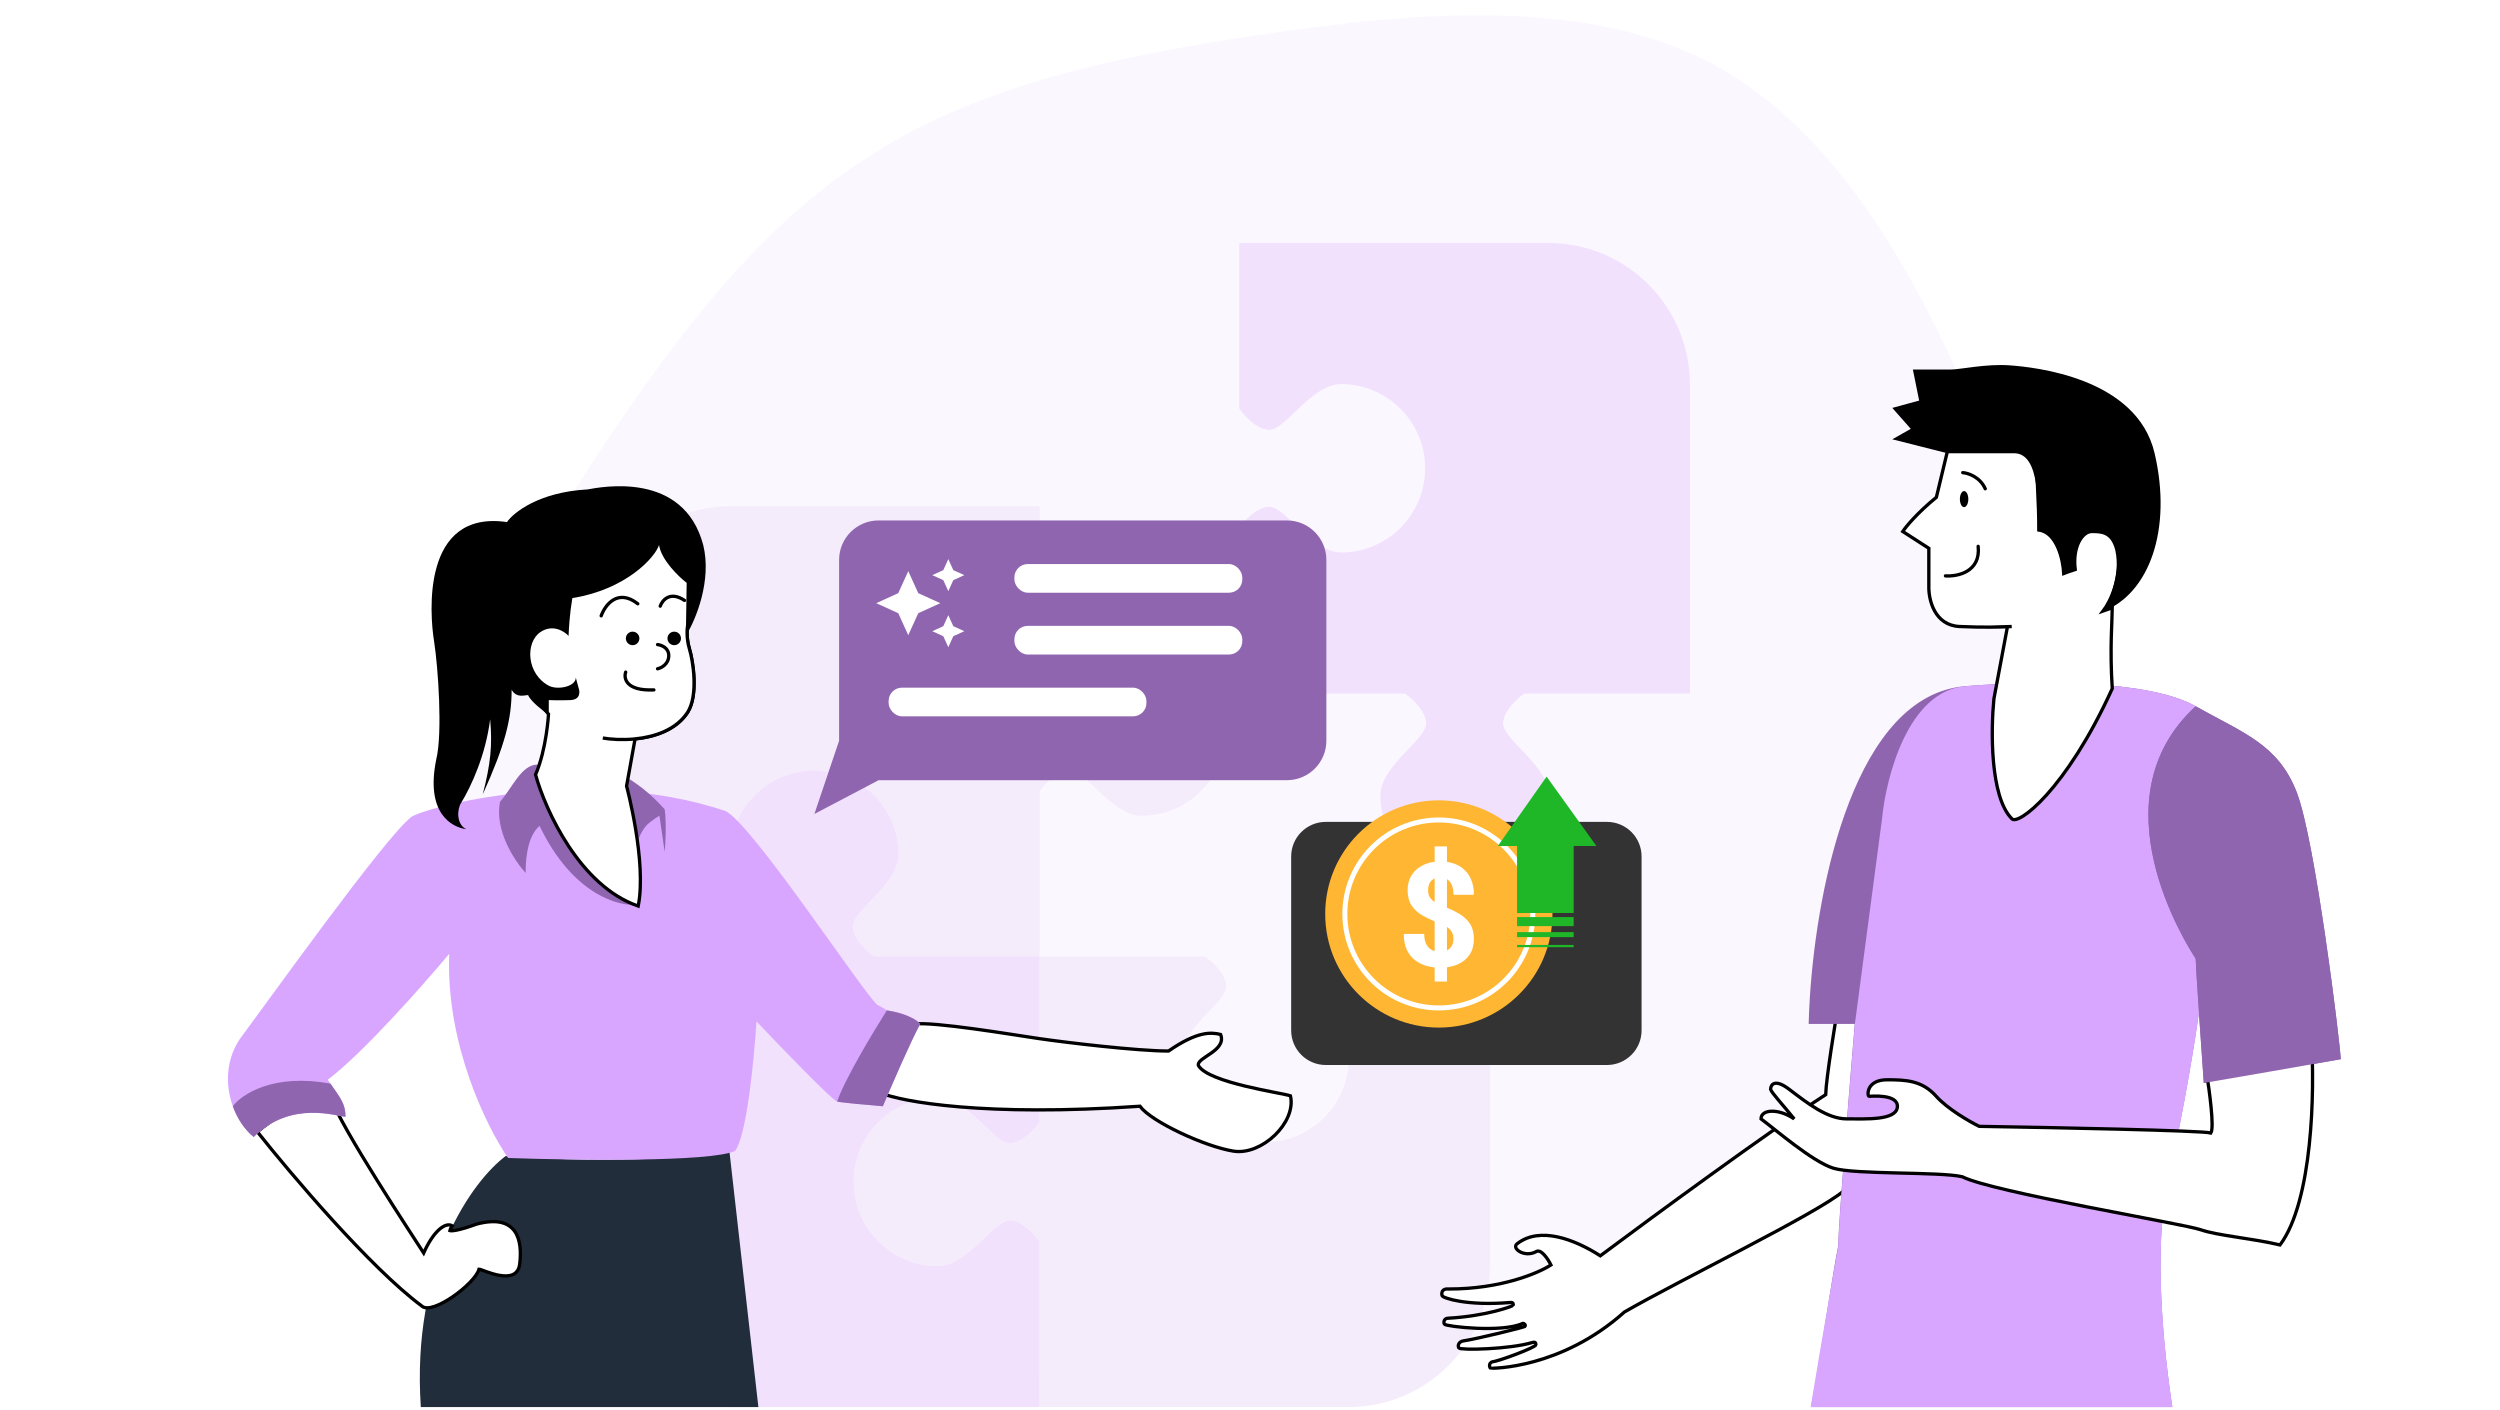 <svg width="752" height="424" viewBox="0 0 752 424" fill="none" xmlns="http://www.w3.org/2000/svg">
<g clip-path="url(#clip0_7461_44946)">
<path d="M512.273 17.753C549.399 36.158 574.046 77.28 593.388 122.429C612.731 167.29 626.77 216.176 614.603 259.024C602.124 301.872 563.75 338.969 519.449 367.726C475.148 396.195 425.231 416.325 373.13 418.626C321.029 421.214 267.368 405.685 221.819 377.503C176.27 349.321 138.832 308.199 133.528 264.488C128.224 220.778 155.055 174.191 180.637 135.369C206.532 96.547 231.178 65.49 263.624 45.648C295.758 25.518 335.38 16.891 380.305 10.276C424.919 3.662 474.836 -0.651 512.273 17.753Z" fill="#FBF7FF"/>
<path d="M312.734 202.098C314.179 204.226 318.017 208.481 321.807 208.481C323.815 208.481 326.412 206.008 329.404 203.159L329.404 203.159C333.468 199.288 338.26 194.724 343.296 194.724C357.284 194.724 368.624 206.064 368.624 220.052C368.624 234.04 357.284 245.38 343.295 245.38C338.259 245.38 333.467 240.816 329.403 236.945L329.403 236.945C326.412 234.096 323.815 231.623 321.806 231.623C318.017 231.623 314.179 235.879 312.733 238.006V287.819H262.92C260.792 286.373 256.537 282.536 256.537 278.747C256.537 276.738 259.01 274.142 261.859 271.15L261.859 271.15C265.73 267.086 270.294 262.294 270.294 257.258C270.294 243.269 258.955 231.929 244.966 231.929C230.978 231.929 219.638 243.269 219.638 257.257C219.638 262.293 224.203 267.086 228.073 271.15C230.922 274.141 233.395 276.738 233.395 278.746C233.395 282.536 229.14 286.374 227.012 287.819H177.199L177.2 194.866C177.2 171.346 196.272 152.285 219.792 152.285L312.734 152.285V202.098Z" fill="#F4EBFB"/>
<path d="M227.012 287.715C229.14 286.27 233.395 282.432 233.395 278.642C233.395 276.634 230.922 274.037 228.073 271.046L228.073 271.045C224.202 266.981 219.638 262.189 219.638 257.153C219.638 243.165 230.978 231.825 244.966 231.825C258.954 231.825 270.294 243.166 270.294 257.154C270.294 262.19 265.73 266.982 261.86 271.046L261.859 271.046C259.01 274.038 256.537 276.634 256.537 278.643C256.537 282.432 260.793 286.271 262.92 287.716L312.733 287.716L312.733 337.53C311.288 339.658 307.45 343.912 303.661 343.912C301.652 343.912 299.056 341.439 296.064 338.59L296.064 338.59C292 334.719 287.208 330.155 282.172 330.155C268.184 330.155 256.843 341.495 256.843 355.483C256.843 369.471 268.183 380.811 282.171 380.811C287.207 380.811 292 376.246 296.064 372.376C299.055 369.527 301.652 367.054 303.66 367.054C307.45 367.054 311.288 371.309 312.733 373.437L312.733 423.25L219.78 423.25C196.261 423.25 177.199 404.177 177.199 380.657L177.199 287.715L227.012 287.715Z" fill="#F1E1FD"/>
<path d="M312.639 373.437C311.194 371.309 307.356 367.054 303.566 367.054C301.558 367.054 298.961 369.527 295.97 372.376L295.969 372.376C291.905 376.247 287.113 380.811 282.077 380.811C268.089 380.811 256.749 369.471 256.749 355.483C256.749 341.495 268.089 330.155 282.078 330.155C287.114 330.155 291.906 334.719 295.97 338.59L295.97 338.59C298.961 341.439 301.558 343.912 303.567 343.912C307.356 343.912 311.194 339.657 312.64 337.529L312.64 287.716L362.453 287.716C364.582 289.162 368.836 292.999 368.836 296.788C368.836 298.797 366.363 301.393 363.514 304.385L363.514 304.385C359.643 308.449 355.079 313.241 355.079 318.277C355.079 332.266 366.419 343.606 380.407 343.606C394.395 343.606 405.735 332.266 405.735 318.278C405.735 313.242 401.17 308.449 397.3 304.385C394.451 301.394 391.978 298.797 391.978 296.789C391.978 292.999 396.233 289.161 398.361 287.716L448.174 287.716L448.173 380.669C448.173 404.189 429.101 423.25 405.581 423.25L312.639 423.25L312.639 373.437Z" fill="#F4EBFB"/>
<path d="M458.513 208.627C456.385 210.073 452.13 213.911 452.13 217.701C452.13 219.709 454.603 222.306 457.452 225.297L457.452 225.297C461.323 229.361 465.887 234.154 465.887 239.19C465.887 253.178 454.547 264.518 440.559 264.518C426.571 264.518 415.231 253.177 415.231 239.189C415.231 234.153 419.795 229.361 423.666 225.297L423.666 225.297C426.515 222.305 428.988 219.708 428.988 217.7C428.988 213.91 424.733 210.072 422.605 208.627L372.792 208.627L372.792 158.813C374.238 156.685 378.075 152.431 381.864 152.431C383.873 152.431 386.47 154.904 389.461 157.753L389.461 157.753C393.525 161.623 398.318 166.188 403.354 166.188C417.342 166.188 428.682 154.848 428.682 140.86C428.682 126.872 417.342 115.532 403.354 115.532C398.318 115.532 393.526 120.096 389.462 123.967C386.47 126.816 383.874 129.289 381.865 129.289C378.075 129.289 374.237 125.034 372.792 122.906L372.792 73.093L465.745 73.093C489.265 73.093 508.326 92.165 508.326 115.685L508.326 208.627L458.513 208.627Z" fill="#F1E1FD"/>
<path d="M388.383 257.638C388.383 251.886 393.045 247.224 398.797 247.224H483.375C489.126 247.224 493.788 251.886 493.788 257.638V309.939C493.788 315.691 489.126 320.353 483.375 320.353H398.797C393.045 320.353 388.383 315.691 388.383 309.939V257.638Z" fill="#333333"/>
<circle cx="432.802" cy="274.917" r="34.181" fill="#FFB633"/>
<circle cx="432.802" cy="274.918" r="29.019" fill="white"/>
<circle cx="432.8" cy="274.916" r="27.519" fill="#FFB633"/>
<path d="M450.547 254.486L465.22 233.6L480.216 254.486H473.361V274.623H456.33V254.486H450.547Z" fill="#1FB727"/>
<path d="M456.33 278.573V275.844H473.361V278.573H456.33Z" fill="#1FB727"/>
<path d="M456.33 281.882V280.381H473.361V281.882H456.33Z" fill="#1FB727"/>
<path d="M456.33 284.918V284.236H473.361V284.918H456.33Z" fill="#1FB727"/>
<path fill-rule="evenodd" clip-rule="evenodd" d="M435.246 254.597H431.544V259.225C430.301 259.378 429.17 259.699 428.15 260.183C426.668 260.881 425.511 261.876 424.67 263.172C423.829 264.468 423.411 265.996 423.411 267.762C423.411 269.612 423.803 271.141 424.585 272.351C425.366 273.547 426.455 274.55 427.851 275.361C428.948 275.98 430.178 276.578 431.544 277.146V286.071C431.501 286.058 431.459 286.048 431.416 286.035C430.848 285.864 430.336 285.58 429.879 285.181C429.439 284.769 429.08 284.22 428.811 283.537C428.542 282.839 428.406 281.973 428.406 280.933H422.258C422.258 282.839 422.569 284.449 423.197 285.757C423.825 287.053 424.662 288.091 425.716 288.874C426.771 289.658 427.945 290.225 429.238 290.582C429.823 290.736 430.408 290.855 430.997 290.941C431.181 290.966 431.36 290.99 431.544 291.009V295.236H435.246V290.962C436.424 290.808 437.5 290.518 438.482 290.091C440.019 289.408 441.214 288.426 442.068 287.145C442.922 285.849 443.349 284.284 443.349 282.449C443.349 280.598 442.956 279.076 442.175 277.88C441.394 276.685 440.305 275.675 438.909 274.849C437.824 274.206 436.603 273.6 435.246 273.028V264.442C435.583 264.645 435.877 264.912 436.134 265.243C436.262 265.405 436.381 265.582 436.488 265.772C436.676 266.101 436.83 266.472 436.945 266.886C437.128 267.542 437.222 268.295 437.222 269.149H443.349C443.349 267.555 443.114 266.139 442.645 264.901C442.175 263.663 441.5 262.617 440.617 261.763C439.733 260.894 438.682 260.241 437.457 259.799C436.765 259.543 436.027 259.357 435.246 259.246L435.258 254.633L435.246 254.597ZM431.544 264.233C431.407 264.291 431.279 264.357 431.16 264.431C430.959 264.555 430.78 264.694 430.617 264.848C430.331 265.121 430.105 265.445 429.943 265.819C429.828 266.092 429.738 266.383 429.678 266.694C429.614 267.034 429.58 267.397 429.58 267.783C429.58 268.509 429.708 269.143 429.964 269.683C430.233 270.223 430.699 270.722 431.352 271.177C431.412 271.22 431.476 271.26 431.544 271.303V264.233ZM435.246 278.839V285.875C435.293 285.851 435.339 285.826 435.386 285.8C435.634 285.666 435.856 285.51 436.052 285.333C436.33 285.083 436.556 284.79 436.731 284.455C437.043 283.872 437.201 283.217 437.201 282.491C437.201 281.68 437.052 280.991 436.753 280.421C436.467 279.851 435.997 279.347 435.344 278.905C435.31 278.884 435.28 278.86 435.246 278.839Z" fill="white"/>
<path d="M126.583 423.25C123.675 380.212 142.382 354.979 152.099 347.743C187.755 350.352 211.82 347.794 219.396 346.188L228.12 423.25H126.583Z" fill="#212D3A"/>
<path d="M126.884 392.855C111.416 381.379 87.458 353.128 77.412 340.437C81.48 337.001 91.591 330.128 99.499 330.128C102.566 339.16 124.117 371.714 127.441 376.904C130.36 370.336 133.946 367.503 136.051 368.713C135.69 369.255 135.229 370.071 135.229 370.151C135.633 370.353 137.823 370.248 143.353 368.211C155.721 364.937 157.176 373.182 156.328 380.215C155.479 387.248 145.035 381.763 144.092 381.763C142.961 386.1 130.002 395.766 126.884 392.855Z" fill="white" stroke="black"/>
<path d="M342.89 332.758C296.117 335.964 271.378 331.422 264.855 328.75C266.007 322.08 269.597 308.595 274.746 308.012C281.182 307.283 304.135 311.17 312.393 312.384C320.651 313.599 342.025 316.148 351.497 316.148C360.105 310.197 364.249 310.44 367.163 311.17C369.106 316.149 359.755 318.092 360.484 320.521C363.52 325.743 385.744 328.75 388.173 329.629C389.994 337.644 379.55 347.602 371.049 346.267C362.548 344.931 346.275 337.401 342.89 332.758Z" fill="white" stroke="black"/>
<path d="M181.32 221.999C187.463 223.049 201.171 222.965 206.86 214.232C210.092 209.061 208.512 198.934 207.363 195.128C206.443 192.083 206.644 189.071 206.86 187.946" stroke="black"/>
<path d="M135.139 286.894C127.362 296.205 109.164 316.818 98.585 324.783C98.872 325.201 99.147 325.597 99.411 325.974C102.428 330.287 103.936 332.102 103.936 335.928C101.707 335.928 87.591 330.728 76.298 342.02C73.595 339.804 71.384 336.526 70.029 332.765C67.66 326.188 67.911 318.136 72.732 311.708C80.31 301.604 115.377 252.42 123.549 245.882C126.967 242.911 176.15 229.835 218.202 243.951C226.225 247.814 259.212 298.038 263.819 302.198C265.84 303.268 266.618 303.799 266.755 303.93C269.167 304.242 274.553 305.493 276.803 308.001C274.121 312.846 268.188 326.529 265.557 332.765C261.592 332.44 253.294 331.705 251.823 331.359C250.353 331.013 235.024 315.13 227.544 307.232C226.864 318.321 224.624 341.64 221.104 346.202C213.805 349.591 172.549 349.027 152.834 348.321C146.469 339.142 134.018 314.008 135.139 286.894Z" fill="#D8A6FF"/>
<path d="M76.298 342.021C87.591 330.728 101.707 335.928 103.936 335.928C103.936 332.102 102.428 330.287 99.411 325.974C82.279 322.759 72.685 329.162 70.029 332.765C71.384 336.526 73.595 339.804 76.298 342.021Z" fill="#9065B0"/>
<path d="M276.804 308.001C274.555 305.493 269.168 304.242 266.756 303.93C262.578 310.534 253.743 325.265 251.824 331.359C253.295 331.705 261.593 332.441 265.558 332.765C268.189 326.529 274.122 312.846 276.804 308.001Z" fill="#9065B0"/>
<path d="M192.018 272.123C186.262 272.859 172.259 269.151 162.298 248.427C159.147 251.168 158.108 256.668 158.108 262.572C154.834 259.041 148.709 249.823 150.404 241.195C154.062 237.055 156.897 229.799 161.845 229.984C165.515 230.122 175.305 226.947 187.087 233.1C191.189 235.242 195.533 238.516 199.944 243.453C200.498 247.432 200.175 253.654 199.944 256.268L198.355 245.382C198.355 245.382 195.647 246.958 194.337 248.427C192.791 250.161 191.492 253.651 191.492 253.651L187.087 233.1C175.305 226.947 165.515 230.122 161.845 229.984C162.519 238.698 169.498 259.325 192.018 272.123Z" fill="#9065B0"/>
<path d="M161.089 233.016C164.408 225.377 164.995 214.813 164.995 214.813L151.332 198.239L165.767 182.869L193.567 155.47L207.364 166.43L206.861 187.947C206.645 189.072 206.445 192.083 207.364 195.128C208.513 198.935 210.093 209.062 206.861 214.232C203.389 219.563 196.929 221.671 191.026 222.266L188.471 236.444C188.471 236.444 194.619 259.277 191.971 272.549C174.465 266.552 164.07 243.822 161.089 233.016Z" fill="white"/>
<path d="M181.322 222C183.715 222.409 187.257 222.646 191.026 222.266M191.026 222.266C196.929 221.671 203.389 219.563 206.861 214.232C210.093 209.062 208.513 198.935 207.364 195.128C206.445 192.083 206.645 189.072 206.861 187.947L207.364 166.43L193.567 155.47L165.767 182.869L151.332 198.239L164.995 214.813C164.995 214.813 164.408 225.377 161.089 233.016C164.07 243.822 174.465 266.552 191.971 272.549C194.619 259.277 188.471 236.444 188.471 236.444L191.026 222.266Z" stroke="black"/>
<circle cx="190.292" cy="192.036" r="2.034" fill="black"/>
<circle cx="202.807" cy="192.036" r="2.034" fill="black"/>
<path d="M197.795 193.895C198.963 194.017 201.271 194.885 201.16 197.37C201.048 199.856 198.87 200.941 197.795 201.173" stroke="black" stroke-linecap="round"/>
<path d="M188.206 202.172C187.56 204.106 188.352 207.883 196.683 207.521" stroke="black" stroke-linecap="round"/>
<path d="M180.836 185.243C181.979 182.053 185.782 176.862 191.846 181.62M198.594 182.329C199.221 180.542 201.558 177.694 205.897 180.603" stroke="black" stroke-linecap="round"/>
<path d="M176.75 147.213C162.235 148.002 154.53 154.093 152.492 157.04C126.688 153.29 129.281 184.764 130.543 192.723C131.804 200.682 133.163 220.579 131.223 228.441C127.923 244.553 135.801 248.842 140.275 249.418C137.334 248.075 137.398 243.6 138.677 241.554C141.809 236.44 146.093 227.042 147.435 216.366C148.138 224.229 147.6 229.652 145.209 238.949C151.983 223.941 153.9 216.238 153.9 207.49C155.404 210.077 157.721 209.084 158.864 209.084C159.562 210.908 163.296 213.82 165.075 215.049V210.591C165.932 210.639 168.427 210.706 171.548 210.591C174.669 210.475 174.486 208.019 174.005 206.805C173.908 206.497 173.613 205.472 173.202 203.837C173.202 206.47 167.996 207.607 165.243 206.351C158.327 202.82 157.943 193.246 162.55 190.134C166.236 187.645 169.738 189.865 171.029 191.286C171.076 189.425 171.368 184.544 172.159 179.908C188.484 177.293 197.106 167.541 198.237 163.953C198.972 168.489 204.083 173.417 206.546 175.315V190.816C209.297 186.307 214.145 174.621 211.535 163.953C205.587 141.503 180.758 146.509 176.75 147.213Z" fill="black"/>
<path d="M456.444 374.049C463.228 368.868 473.505 372.709 481.372 377.745C496.859 366.191 531.867 340.494 549.168 329.266C549.294 324.398 552.036 307.494 553.418 299.502L562.05 299.457L554.526 358.276C546.289 365.172 505.639 384.857 488.628 394.648C469.486 411.814 448.514 411.667 448.31 411.537C448.107 411.407 447.635 410.005 448.929 409.615C450.677 409.516 462.009 405.303 462.004 404.506C461.999 403.708 461.625 403.667 460.933 403.82C454.266 405.854 439.253 406.235 438.811 405.457C438.368 404.678 438.869 403.536 440.161 403.347C444.035 402.782 458.788 399.216 458.822 398.911C458.856 398.606 458.713 398.083 458.047 398.079C451.851 400.965 434.862 399.015 434.482 398.312C434.103 397.609 434.463 396.497 435.629 396.52C446.995 395.89 455.093 392.901 455.161 392.632C455.23 392.364 455.297 391.689 454.268 391.79C441.232 392.885 434.048 390.457 433.796 389.753C433.544 389.049 433.622 387.509 435.794 387.73C451.5 387.759 462.823 382.921 466.521 380.498C465.632 378.704 463.471 375.405 461.937 376.562C458.476 378.357 454.41 375.42 456.444 374.049Z" fill="white" stroke="black"/>
<path d="M557.906 308.007H544.041C544.103 305.491 544.223 302.777 544.408 299.909C546.621 265.548 558.151 209.082 591.157 206.402C612.676 204.657 646.103 204.374 660.437 212.436C674.771 220.499 685.297 223.858 690.896 238.416C696.495 252.974 703.886 313.67 704.11 318.597C692.106 320.747 671.635 324.271 662.9 325.764C662.509 320.212 661.931 311.9 661.433 304.509C660.492 311.594 657.304 331.756 652.076 355.723C646.848 379.691 652.163 418.513 655.474 434.929C650.856 434.842 634.823 434.72 607.637 434.929C573.654 435.19 551.174 431.792 544.041 426.302C546.057 418.46 551.174 383.171 552.917 374.733C553.054 367.039 556.3 327.043 557.906 308.007Z" fill="#9065B0"/>
<path d="M566.085 246.531L557.947 308.014C556.342 327.05 553.096 367.046 552.959 374.739C549.79 392.695 543.417 429.409 543.278 432.619C543.138 435.83 586.154 435.501 607.679 434.936C634.865 434.726 650.898 434.848 655.516 434.936C652.205 418.52 646.889 379.698 652.118 355.73C657.346 331.763 660.534 311.601 661.475 304.516C660.928 296.404 660.478 289.399 660.478 288.368C657.567 283.889 630.019 240.44 660.478 212.443C646.144 204.38 612.718 204.664 591.199 206.409C573.983 207.805 567.283 233.738 566.085 246.531Z" fill="#D8A6FF"/>
<path d="M582.459 149.587C583.365 145.822 585.406 137.314 586.313 133.53L612.179 134.744C612.552 139.819 613.298 151.86 613.298 159.429C618.802 160.186 620.58 168.461 620.781 172.503C621.211 172.331 622.501 171.85 624.221 171.299C623.361 164.418 626.371 159.87 629.21 159.87C632.048 159.87 635.372 159.87 636.779 165.45C638.499 173.501 634.743 181.019 632.65 183.771L635.372 182.825C635.372 186.109 634.574 195.282 635.372 207.112C621.413 237.796 606.824 248.604 605.117 246.233C598.572 239.594 598.83 219.408 599.777 210.144L603.839 188.525C602.593 188.581 600.825 188.632 598.668 188.644C596.074 188.657 592.918 188.613 589.43 188.453C581.831 188.105 580.106 180.291 580.193 176.427V164.924L572.35 159.87C573.308 158.417 576.672 154.327 582.459 149.587Z" fill="white"/>
<path d="M598.668 188.644C596.074 188.657 592.918 188.613 589.43 188.453C581.831 188.105 580.106 180.291 580.193 176.427V164.924L572.35 159.87C573.308 158.417 576.672 154.327 582.459 149.587C583.365 145.822 585.406 137.314 586.313 133.53L612.179 134.744C612.552 139.819 613.298 151.86 613.298 159.429C618.802 160.186 620.58 168.461 620.781 172.503C621.211 172.331 622.501 171.85 624.221 171.299C623.361 164.418 626.371 159.87 629.21 159.87C632.048 159.87 635.372 159.87 636.779 165.45C638.499 173.501 634.743 181.019 632.65 183.771L635.372 182.825C635.372 186.109 634.574 195.282 635.372 207.112C621.413 237.796 606.824 248.604 605.117 246.233C598.572 239.594 598.83 219.408 599.777 210.144L603.839 188.525M598.668 188.644L605.117 188.453C604.788 188.477 604.359 188.501 603.839 188.525M598.668 188.644C600.825 188.632 602.593 188.581 603.839 188.525" stroke="black"/>
<path d="M569.201 132.142L585.779 136.338H605.848C613.887 136.338 612.933 152.751 612.933 159.633C618.001 159.633 620.312 168.441 620.835 172.846C621.321 172.603 622.692 171.93 624.286 171.174C623.342 164.879 626.805 159.003 631.211 159.633C641.599 161.416 635.094 181.142 632.47 183.975C646.53 178.624 653.455 159.213 648.104 136.338C642.753 113.464 611.696 110.423 604.561 109.898C597.426 109.374 589.662 111.157 586.724 111.157H575.392L577.281 120.495L569.201 122.698L574.762 128.994L569.201 132.142Z" fill="black"/>
<path d="M590.402 142.172C591.993 142.294 595.571 143.435 597.157 147.017" stroke="black" stroke-linecap="round"/>
<path d="M585.193 173.225C588.815 173.47 595.851 172.036 595.03 164.343" stroke="black" stroke-linecap="round"/>
<ellipse cx="590.802" cy="150.132" rx="1.269" ry="2.419" fill="black"/>
<path d="M685.828 374.479C695.702 361.26 696.248 328.026 695.287 313.062L663.7 322.546C664.589 327.965 666.099 339.203 665.033 340.802C662.474 340.056 617.505 339.159 595.34 338.804C592.453 337.382 585.825 333.584 582.414 329.764C578.15 324.989 573.353 324.801 567.589 324.801C561.32 324.801 561.581 329.764 562.234 329.764C562.887 329.764 571.116 328.98 570.724 333.029C570.332 337.078 561.19 336.556 555.443 336.556C549.696 336.556 543.688 331.854 538.202 327.674C533.814 324.331 532.629 326.281 532.586 327.674C532.978 328.806 536.138 332.167 539.691 336.556C534.858 333.291 529.713 333.682 529.713 336.556C533.631 339.429 545.086 349.396 551.456 351.387C557.826 353.377 583.506 352.382 590.275 353.974C599.233 358.553 656.764 368.108 661.94 369.9C667.116 371.692 677.467 372.488 685.828 374.479Z" fill="white" stroke="black"/>
<path d="M660.437 212.437C674.771 220.499 685.297 223.859 690.896 238.416C695.16 249.501 700.462 287.333 702.848 306.93C703.596 313.071 704.057 317.421 704.11 318.597C692.106 320.747 671.635 324.271 662.9 325.764C662.673 322.534 662.382 318.37 662.08 313.997C661.863 310.853 661.641 307.601 661.433 304.509C660.886 296.397 660.437 289.393 660.437 288.361C657.525 283.882 629.977 240.433 660.437 212.437Z" fill="#9065B0"/>
<g filter="url(#filter0_d_7461_44946)">
<path d="M387.094 152.55H264.277C257.718 152.55 252.4 157.867 252.4 164.426V218.809L244.967 240.838L264.277 230.685H387.094C393.654 230.685 398.971 225.368 398.971 218.809V164.426C398.971 157.867 393.654 152.55 387.094 152.55Z" fill="#9065B0"/>
<path d="M285.249 173.821L283.743 170.509L280.431 169.003L283.743 167.497L285.249 164.185L286.755 167.497L290.067 169.003L286.755 170.509L285.249 173.821ZM285.249 190.686L283.743 187.373L280.431 185.867L283.743 184.361L285.249 181.049L286.755 184.361L290.067 185.867L286.755 187.373L285.249 190.686ZM273.203 187.072L270.192 180.447L263.566 177.435L270.192 174.424L273.203 167.798L276.215 174.424L282.84 177.435L276.215 180.447L273.203 187.072Z" fill="white"/>
<rect x="305.131" y="165.674" width="68.551" height="8.613" rx="4" fill="white"/>
<rect x="305.131" y="184.263" width="68.551" height="8.613" rx="4" fill="white"/>
<rect x="267.297" y="202.853" width="77.549" height="8.613" rx="4" fill="white"/>
</g>
</g>
<defs>
<filter id="filter0_d_7461_44946" x="236.967" y="148.55" width="170.004" height="104.288" filterUnits="userSpaceOnUse" color-interpolation-filters="sRGB">
<feFlood flood-opacity="0" result="BackgroundImageFix"/>
<feColorMatrix in="SourceAlpha" type="matrix" values="0 0 0 0 0 0 0 0 0 0 0 0 0 0 0 0 0 0 127 0" result="hardAlpha"/>
<feOffset dy="4"/>
<feGaussianBlur stdDeviation="4"/>
<feComposite in2="hardAlpha" operator="out"/>
<feColorMatrix type="matrix" values="0 0 0 0 0 0 0 0 0 0 0 0 0 0 0 0 0 0 0.16 0"/>
<feBlend mode="normal" in2="BackgroundImageFix" result="effect1_dropShadow_7461_44946"/>
<feBlend mode="normal" in="SourceGraphic" in2="effect1_dropShadow_7461_44946" result="shape"/>
</filter>
<clipPath id="clip0_7461_44946">
<rect y="0.25" width="752" height="423" rx="8" fill="white"/>
</clipPath>
</defs>
</svg>
